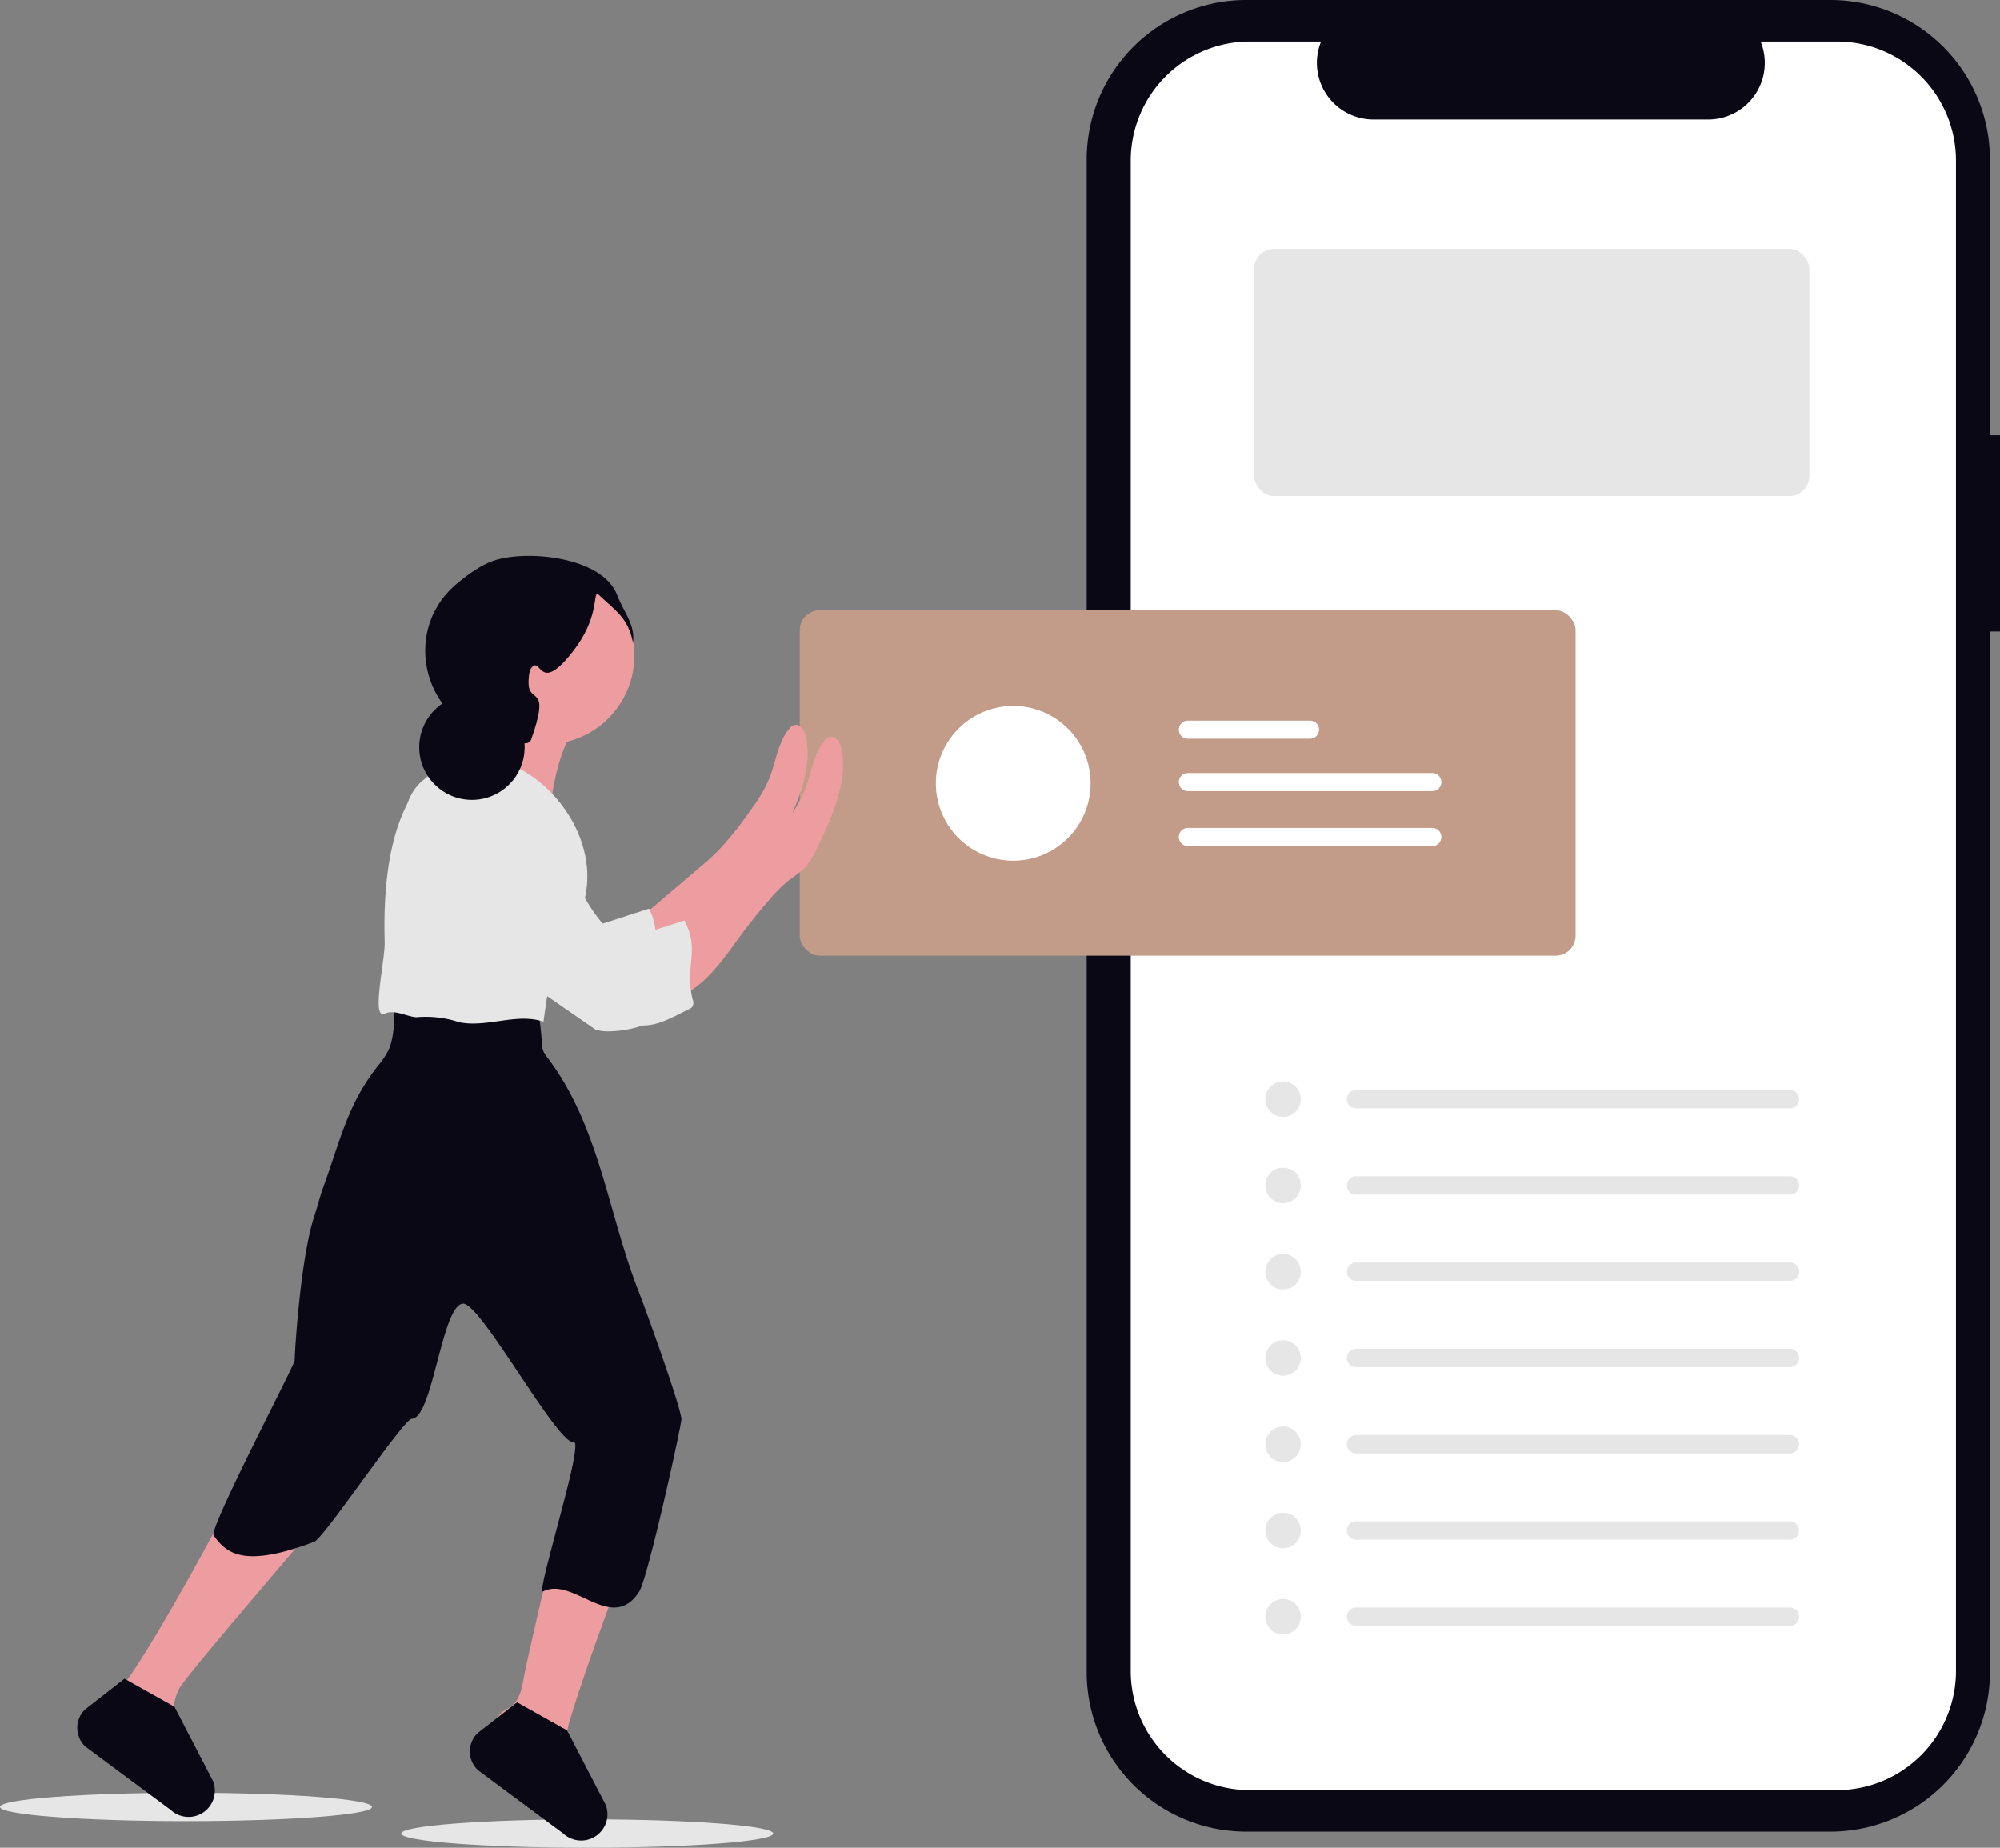 <svg xmlns="http://www.w3.org/2000/svg" width="800.69" height="739.722" viewBox="0 0 800.69 739.722" xmlns:xlink="http://www.w3.org/1999/xlink" role="img" artist="Katerina Limpitsouni" source="https://undraw.co/"><rect x="0" y="0" width="800.69" height="739.722" fill="#808080" stroke="none"/><g transform="translate(-551.019 -104.32)"><g transform="translate(986.069 104.32)"><g transform="translate(0 0)"><path d="M632,253.449h-4.032V143.073A63.883,63.883,0,0,0,564.084,79.19H330.243a63.883,63.883,0,0,0-63.883,63.883v605.52a63.883,63.883,0,0,0,63.883,63.883H564.084a63.883,63.883,0,0,0,63.883-63.883V332.006H632Z" transform="translate(-266.36 -79.19)" fill="#090814"/><path d="M566.531,95.686H536.013a22.665,22.665,0,0,1-20.99,31.226H381.049a22.665,22.665,0,0,1-20.991-31.226h-28.5a47.707,47.707,0,0,0-47.707,47.707V748.028a47.706,47.706,0,0,0,47.706,47.706h234.97a47.707,47.707,0,0,0,47.707-47.707V143.393a47.706,47.706,0,0,0-47.7-47.707Z" transform="translate(-266.22 -79.063)" fill="#fff"/></g><rect width="222.322" height="98.928" rx="8" transform="translate(67.016 99.651)" fill="#e6e6e6"/><g transform="translate(71.5 432.945)"><ellipse cx="7.11" cy="7.11" rx="7.11" ry="7.11" transform="translate(0 0)" fill="#e6e6e6"/><path d="M695.762,456.411a3.682,3.682,0,1,0,0,7.363H869.319a3.682,3.682,0,1,0,.121-7.363H695.762Z" transform="translate(-659.353 -452.983)" fill="#e6e6e6"/><ellipse cx="7.11" cy="7.11" rx="7.11" ry="7.11" transform="translate(0 34.533)" fill="#e6e6e6"/><path d="M695.762,491.63a3.682,3.682,0,1,0,0,7.363H869.319a3.682,3.682,0,1,0,.121-7.363H695.762Z" transform="translate(-659.353 -453.669)" fill="#e6e6e6"/><ellipse cx="7.11" cy="7.11" rx="7.11" ry="7.11" transform="translate(0 69.066)" fill="#e6e6e6"/><path d="M695.762,526.849a3.682,3.682,0,1,0,0,7.363H869.319a3.682,3.682,0,1,0,.121-7.363H695.762Z" transform="translate(-659.353 -454.355)" fill="#e6e6e6"/><ellipse cx="7.11" cy="7.11" rx="7.11" ry="7.11" transform="translate(0 103.599)" fill="#e6e6e6"/><path d="M695.762,562.068a3.682,3.682,0,1,0,0,7.363H869.319a3.682,3.682,0,0,0,.121-7.363H695.762Z" transform="translate(-659.353 -455.041)" fill="#e6e6e6"/><ellipse cx="7.11" cy="7.11" rx="7.11" ry="7.11" transform="translate(0 138.132)" fill="#e6e6e6"/><path d="M695.762,597.287a3.682,3.682,0,1,0,0,7.363H869.319a3.682,3.682,0,1,0,.121-7.363H695.762Z" transform="translate(-659.353 -455.727)" fill="#e6e6e6"/><ellipse cx="7.11" cy="7.11" rx="7.11" ry="7.11" transform="translate(0 172.664)" fill="#e6e6e6"/><path d="M695.762,632.506a3.682,3.682,0,1,0,0,7.363H869.319a3.682,3.682,0,1,0,.121-7.363H695.762Z" transform="translate(-659.353 -456.413)" fill="#e6e6e6"/><ellipse cx="7.11" cy="7.11" rx="7.11" ry="7.11" transform="translate(0 207.197)" fill="#e6e6e6"/><path d="M695.762,667.725a3.682,3.682,0,1,0,0,7.363H869.319a3.682,3.682,0,1,0,.121-7.363H695.762Z" transform="translate(-659.353 -457.099)" fill="#e6e6e6"/></g></g><ellipse cx="74.462" cy="5.679" rx="74.462" ry="5.679" transform="translate(551.019 822.046)" fill="#e6e6e6"/><ellipse cx="74.462" cy="5.679" rx="74.462" ry="5.679" transform="translate(711.644 832.684)" fill="#e6e6e6"/><rect width="310.613" height="138.286" rx="8" transform="translate(871.185 348.64)" fill="#c29c89"/><circle cx="30.977" cy="30.977" r="30.977" transform="translate(925.683 386.944)" fill="#fff"/><path d="M638.3,350.4a3.622,3.622,0,1,0,0,7.244H736.1a3.622,3.622,0,1,0,.119-7.244H638.3Z" transform="translate(388.28 63.403)" fill="#fff"/><path d="M638.3,330.67a3.622,3.622,0,1,0,0,7.244h48.842a3.622,3.622,0,1,0,.119-7.244H638.3Z" transform="translate(388.28 62.145)" fill="#fff"/><path d="M638.3,371.064a3.622,3.622,0,1,0,0,7.244H736.1a3.622,3.622,0,1,0,.119-7.244H638.3Z" transform="translate(388.28 64.72)" fill="#fff"/><g transform="translate(581.953 326.865)"><path d="M356.457,578c.4,9.879-5.909,18.636-11.817,26.506-2.694,3.687-27.735,28.669-35.3,39.588-1.832,2.647-46.8,54.549-49.1,59.359a22.813,22.813,0,0,0-1.335,3.533c-1.347,4.609-1.406,9.572-1.288,14.488v3.439c.236,7.5.579,15.044,2.363,22.311.26,1.064.555,2.139.709,3.214a10.335,10.335,0,0,1-1.347-1.052L234.9,731.252l-1.524-1.134c-1.56-4.514-3.037-9.076-4.7-13.531-.993-2.647.071-5.672,1.82-7.882a44.566,44.566,0,0,1,6.24-5.7,36.652,36.652,0,0,0,4.609-5.862C258.207,672.6,305.7,584.527,309.163,566.8a40.539,40.539,0,0,1,13.826-.177l24.379,3.238c2.635.355,5.519.839,7.232,2.86A8.907,8.907,0,0,1,356.457,578Z" transform="translate(-219.577 -249.711)" fill="#ed9da0"/><path d="M451.009,598.518a26.074,26.074,0,0,1-3.817,10.352c-2.505,3.817-31.281,77.829-40.226,108.389-1.643,5.613-.78,11.037-.957,12.916-.142,1.56-.272,3.12-.39,4.668-.165,1.926-.3,3.853-.437,5.767-.366,5.07-.685,10.4,1.454,15.008.839,1.82,2.1,3.392,2.659,5.211A10.312,10.312,0,0,1,407,759.223l-24.438-18.14a112.147,112.147,0,0,1-4.6-17.336c-.615-3.344-.91-7.185,1.182-9.749a4.609,4.609,0,0,1,.39-.449,10.748,10.748,0,0,1,2.269-1.631,18.9,18.9,0,0,0,2.174-1.395,8.191,8.191,0,0,0,1.394-1.394c2.009-2.482,2.73-5.968,3.333-9.241,2.363-13.4,22.382-95.626,22-97.659-.414-2-11.782-21.153-19.581-25.407A89.269,89.269,0,0,1,418.393,561.2a10.788,10.788,0,0,1,5.613-.957,9.3,9.3,0,0,1,2.907,1.182c5.353,3,9.454,7.729,13.377,12.456C446.14,580.993,451.99,589.36,451.009,598.518Z" transform="translate(-210.065 -250.089)" fill="#ed9da0"/><path d="M403.247,672.782c-2.985,1.527,16.718-60.438,12.351-59.761-6.557,1.016-37.382-56.146-44.407-55.476-8.447.806-12.058,45.861-20.412,46.082-3.384.089-35.094,47.749-39.093,49.258-27.564,10.39-34.913,5.023-40.147-2.4-3.214-.78,32.344-68.372,32.332-70.215,0-3.214,2.32-40.91,7.815-57.608,1.371-4.148,2.363-8.4,3.912-12.5,6.689-18.482,9.56-32.663,21.779-48.049a28.741,28.741,0,0,0,4.562-7.2,31.375,31.375,0,0,0,1.619-9.726l.674-11.569c18.116-.851,35.712-.508,53.438,3.321a3.628,3.628,0,0,1,3.734,3.519v.026q1.028,6.346,1.442,12.751a10.527,10.527,0,0,0,.4,2.789,11.57,11.57,0,0,0,1.914,3.155c10.257,13.448,16.544,29.543,21.508,45.662s8.91,32.687,15.15,48.451c2.151,5.436,16.309,44.513,16.876,50.339.525.39-13.341,63.628-16.876,69.155C430.841,689.948,415.483,666.531,403.247,672.782Z" transform="translate(-216.833 -258.182)" fill="#090814"/><path d="M454.507,390.795c3.12-2.635,6.24-5.282,9.1-8.189a124.731,124.731,0,0,0,11.156-13.637c3.616-4.928,7.209-9.974,9.454-15.67,2.541-6.523,3.321-13.944,7.74-19.357a4.431,4.431,0,0,1,2-1.56c2.517-.792,4.4,2.363,4.881,4.975,2.364,12.786-3.273,25.549-8.757,37.343-1.808,3.888-3.7,7.882-6.83,10.825a64.029,64.029,0,0,1-5.377,4.124,56.293,56.293,0,0,0-7.61,7.492q-5.909,6.712-11.238,13.909c-4.408,5.909-8.544,12.1-13.767,17.313s-11.758,9.454-19.073,10.482c2.092-.284,1.406-12.562,1.182-14.11-.319-2.245-1.855-4.892-1.9-7.09-.059-2.694,1.04-3.084,3.262-4.975Z" transform="translate(-207.009 -264.618)" fill="#ed9da0"/><path d="M371.286,314.588s-7.09,35.452-15.363,41.361,44.906,13,44.906,13,1.182-28.362,15.363-41.361S371.286,314.588,371.286,314.588Z" transform="translate(-211.497 -265.744)" fill="#ed9da0"/><path d="M419.687,453.109a15.835,15.835,0,0,0,5.424.709,42.542,42.542,0,0,0,17.915-4.172,3.3,3.3,0,0,0,1.347-.969,3.616,3.616,0,0,0,.059-2.9c-3.333-13.472,3.1-28.752-3.285-41.065-6.937,2.257-14.547,4.727-21.484,6.925a7.858,7.858,0,0,1-3.356.567,7.091,7.091,0,0,1-3.616-1.973c-7.516-6.5-12.255-15.552-16.544-24.5s-8.5-18.175-15.256-25.455-13.082-11.132-22.961-10.08a14.819,14.819,0,0,0-9.076,4.845c-5.578,6-6.689,15.138-4.727,23.1s6.464,15.02,11.144,21.744c6.1,8.768,12.656,17.407,21.129,23.918a159.263,159.263,0,0,0,14.252,9.206" transform="translate(-212.251 -263.485)" fill="#e6e6e6"/><circle cx="35.452" cy="35.452" r="35.452" transform="translate(152.107 4.528)" fill="#ed9da0"/><path d="M414.609,405.858c-10.658,12.567-12.91,28.623-15.091,44.469-10.707-3.628-22.571,2.458-33.656.236a42.606,42.606,0,0,0-17.3-2.008c-4.1-.391-8.166-2.967-12.077-1.655-6.5,4.119-.17-21.4-.557-28.811C332.52,293,433.979,353.852,414.609,405.858Z" transform="translate(-212.869 -263.846)" fill="#e6e6e6"/><path d="M467.838,395.238c3.12-2.635,6.24-5.282,9.1-8.189a124.733,124.733,0,0,0,11.156-13.637c3.616-4.928,7.209-9.974,9.454-15.67,2.541-6.523,3.321-13.944,7.74-19.357a4.432,4.432,0,0,1,2-1.56c2.517-.792,4.4,2.363,4.881,4.975,2.364,12.786-3.273,25.549-8.757,37.343-1.808,3.888-3.7,7.882-6.83,10.825a64.044,64.044,0,0,1-5.377,4.124,56.289,56.289,0,0,0-7.61,7.492q-5.909,6.712-11.238,13.909c-4.408,5.909-8.544,12.1-13.767,17.312s-11.758,9.454-19.073,10.482c2.092-.284,1.406-12.562,1.182-14.11-.319-2.245-1.855-4.892-1.9-7.09-.059-2.694,1.04-3.084,3.262-4.975Z" transform="translate(-206.159 -264.335)" fill="#ed9da0"/><path d="M371.261,354.647a14.819,14.819,0,0,0-9.076,4.845c-5.578,6-6.689,15.138-4.727,23.1s6.464,15.02,11.144,21.744c6.1,8.768,12.656,17.407,21.13,23.918a159.259,159.259,0,0,0,14.252,9.206c8.16,5.026,16,3.461,23.481,9.454a19.734,19.734,0,0,0,5.554,3.545,15.836,15.836,0,0,0,5.424.709c6.2-.067,12.319-3.855,17.915-6.535a3.3,3.3,0,0,0,1.347-.969,3.616,3.616,0,0,0,.059-2.9c-3.332-13.472,3.1-19.3-3.285-31.612-6.937,2.257-14.547,4.727-21.484,6.925a7.86,7.86,0,0,1-3.356.567,7.091,7.091,0,0,1-3.616-1.973c-7.516-6.5-12.255-15.552-16.544-24.5s-8.5-18.175-15.256-25.455S381.14,353.6,371.261,354.647Z" transform="translate(-211.401 -263.202)" fill="#e6e6e6"/><path d="M419.907,752.335a10.5,10.5,0,0,1-12.361,1.938,10.311,10.311,0,0,1-2.292-1.607l-24.438-18.14-9.69-7.2a10.258,10.258,0,0,1-.154-14.878l6.429-5.011,2.659-2.08,3.569-2.789,3.12-2.434,20.019,11.227.343.662,15.15,29.212a10.532,10.532,0,0,1-2.352,11.1Z" transform="translate(-210.681 -241.169)" fill="#090814"/><path d="M272.154,743.448a10.5,10.5,0,0,1-12.361,1.938,10.957,10.957,0,0,1-.945-.555,10.338,10.338,0,0,1-1.347-1.052l-24.438-18.14-1.524-1.134-8.166-6.062a10.258,10.258,0,0,1-.154-14.878l6.429-5.011,2.659-2.08,3.569-2.789,3.12-2.434.508.284,17.561,9.844,1.95,1.1.343.662,15.15,29.212A10.532,10.532,0,0,1,272.154,743.448Z" transform="translate(-220.099 -241.735)" fill="#090814"/><path d="M479.712,34.837c-2.083-10.192-6.655-12.49-14.227-19.7-1.8.254.474,9.573-9.432,22.554-14.4,18.87-12.965,1.569-17.223,7.381-.924,1.262-1.124,5.815-.82,7.381,1.2,6.189,8.3.146.82,21.324-1.113,1.647-2.426,1.247-4.1,1.23-.13,0,.72-.163-2.46-.82-1.518-.313-3.642-.684-6.189-1.113-29.587-4.985-40.035-42.318-17.166-61.741,5.2-4.419,10.31-7.768,14.743-9.32,13.353-4.674,43.778-1.636,49.62,13.533,2.786,7.236,7.289,11.727,6.435,19.289Z" transform="translate(-257.201 0)" fill="#090814"/><ellipse cx="21.102" cy="21.102" rx="21.102" ry="21.102" transform="translate(136.898 55.483)" fill="#090814"/></g></g></svg>